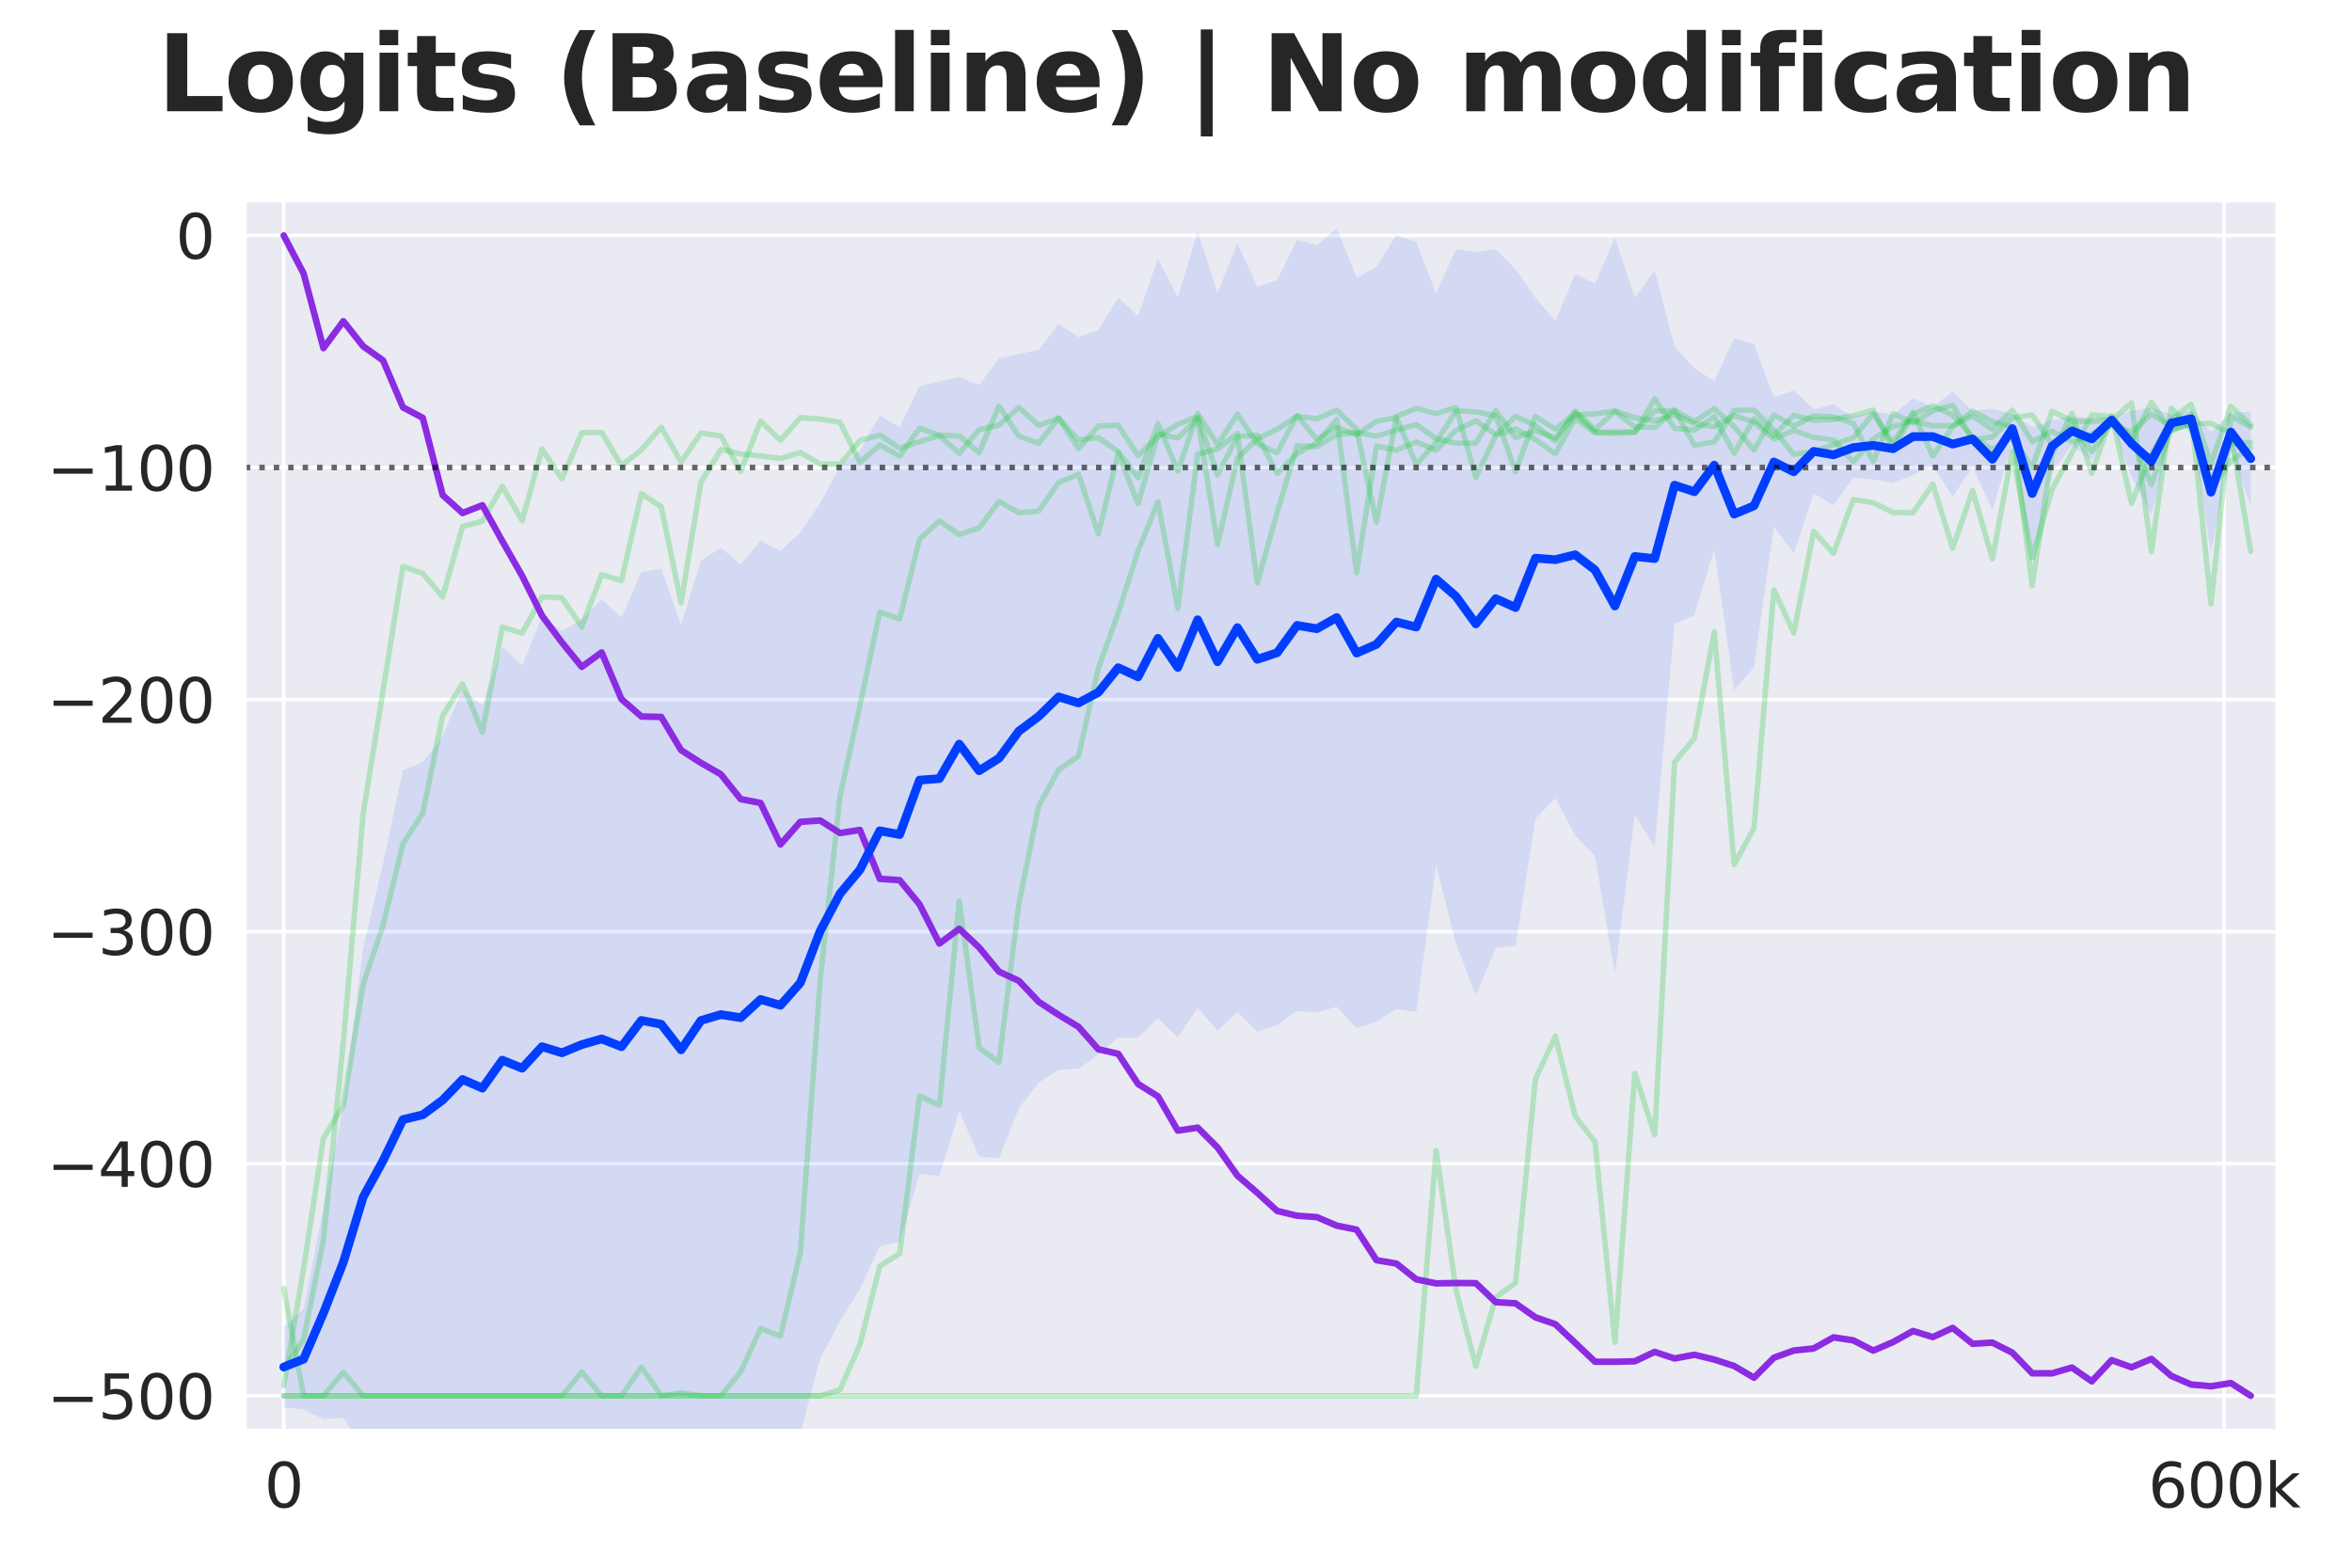 <?xml version="1.0" encoding="utf-8" standalone="no"?>
<!DOCTYPE svg PUBLIC "-//W3C//DTD SVG 1.1//EN"
  "http://www.w3.org/Graphics/SVG/1.1/DTD/svg11.dtd">
<svg xmlns:xlink="http://www.w3.org/1999/xlink" width="540pt" height="360pt" viewBox="0 0 540 360" xmlns="http://www.w3.org/2000/svg" version="1.1">
 <defs>
  <style type="text/css">*{stroke-linejoin: round; stroke-linecap: butt}</style>
 </defs>
 <g id="figure_1">
  <g id="patch_1">
   <path d="M 0 360 
L 540 360 
L 540 0 
L 0 0 
z
" style="fill: #ffffff"/>
  </g>
  <g id="axes_1">
   <g id="patch_2">
    <path d="M 56.23 328.52 
L 522.797 328.52 
L 522.797 46.08 
L 56.23 46.08 
z
" style="fill: #eaeaf2"/>
   </g>
   <g id="matplotlib.axis_1">
    <g id="xtick_1">
     <g id="line2d_1">
      <path d="M 65.14 328.52 
L 65.14 46.08 
" clip-path="url(#pa636356f8a)" style="fill: none; stroke: #ffffff; stroke-width: 0.8; stroke-linecap: round"/>
     </g>
     <g id="text_1">
      <!-- 0 -->
      <g style="fill: #262626" transform="translate(60.686 346.158) scale(0.14 -0.14)">
       <defs>
        <path id="DejaVuSans-30" d="M 2034 4250 
Q 1547 4250 1301 3770 
Q 1056 3291 1056 2328 
Q 1056 1369 1301 889 
Q 1547 409 2034 409 
Q 2525 409 2770 889 
Q 3016 1369 3016 2328 
Q 3016 3291 2770 3770 
Q 2525 4250 2034 4250 
z
M 2034 4750 
Q 2819 4750 3233 4129 
Q 3647 3509 3647 2328 
Q 3647 1150 3233 529 
Q 2819 -91 2034 -91 
Q 1250 -91 836 529 
Q 422 1150 422 2328 
Q 422 3509 836 4129 
Q 1250 4750 2034 4750 
z
" transform="scale(0.016)"/>
       </defs>
       <use xlink:href="#DejaVuSans-30"/>
      </g>
     </g>
    </g>
    <g id="xtick_2">
     <g id="line2d_2">
      <path d="M 510.621 328.52 
L 510.621 46.08 
" clip-path="url(#pa636356f8a)" style="fill: none; stroke: #ffffff; stroke-width: 0.8; stroke-linecap: round"/>
     </g>
     <g id="text_2">
      <!-- 600k -->
      <g style="fill: #262626" transform="translate(493.206 346.158) scale(0.14 -0.14)">
       <defs>
        <path id="DejaVuSans-36" d="M 2113 2584 
Q 1688 2584 1439 2293 
Q 1191 2003 1191 1497 
Q 1191 994 1439 701 
Q 1688 409 2113 409 
Q 2538 409 2786 701 
Q 3034 994 3034 1497 
Q 3034 2003 2786 2293 
Q 2538 2584 2113 2584 
z
M 3366 4563 
L 3366 3988 
Q 3128 4100 2886 4159 
Q 2644 4219 2406 4219 
Q 1781 4219 1451 3797 
Q 1122 3375 1075 2522 
Q 1259 2794 1537 2939 
Q 1816 3084 2150 3084 
Q 2853 3084 3261 2657 
Q 3669 2231 3669 1497 
Q 3669 778 3244 343 
Q 2819 -91 2113 -91 
Q 1303 -91 875 529 
Q 447 1150 447 2328 
Q 447 3434 972 4092 
Q 1497 4750 2381 4750 
Q 2619 4750 2861 4703 
Q 3103 4656 3366 4563 
z
" transform="scale(0.016)"/>
        <path id="DejaVuSans-6b" d="M 581 4863 
L 1159 4863 
L 1159 1991 
L 2875 3500 
L 3609 3500 
L 1753 1863 
L 3688 0 
L 2938 0 
L 1159 1709 
L 1159 0 
L 581 0 
L 581 4863 
z
" transform="scale(0.016)"/>
       </defs>
       <use xlink:href="#DejaVuSans-36"/>
       <use xlink:href="#DejaVuSans-30" transform="translate(63.623 0)"/>
       <use xlink:href="#DejaVuSans-30" transform="translate(127.246 0)"/>
       <use xlink:href="#DejaVuSans-6b" transform="translate(190.869 0)"/>
      </g>
     </g>
    </g>
   </g>
   <g id="matplotlib.axis_2">
    <g id="ytick_1">
     <g id="line2d_3">
      <path d="M 56.23 320.526 
L 522.797 320.526 
" clip-path="url(#pa636356f8a)" style="fill: none; stroke: #ffffff; stroke-width: 0.8; stroke-linecap: round"/>
     </g>
     <g id="text_3">
      <!-- −500 -->
      <g style="fill: #262626" transform="translate(10.776 325.845) scale(0.14 -0.14)">
       <defs>
        <path id="DejaVuSans-2212" d="M 678 2272 
L 4684 2272 
L 4684 1741 
L 678 1741 
L 678 2272 
z
" transform="scale(0.016)"/>
        <path id="DejaVuSans-35" d="M 691 4666 
L 3169 4666 
L 3169 4134 
L 1269 4134 
L 1269 2991 
Q 1406 3038 1543 3061 
Q 1681 3084 1819 3084 
Q 2600 3084 3056 2656 
Q 3513 2228 3513 1497 
Q 3513 744 3044 326 
Q 2575 -91 1722 -91 
Q 1428 -91 1123 -41 
Q 819 9 494 109 
L 494 744 
Q 775 591 1075 516 
Q 1375 441 1709 441 
Q 2250 441 2565 725 
Q 2881 1009 2881 1497 
Q 2881 1984 2565 2268 
Q 2250 2553 1709 2553 
Q 1456 2553 1204 2497 
Q 953 2441 691 2322 
L 691 4666 
z
" transform="scale(0.016)"/>
       </defs>
       <use xlink:href="#DejaVuSans-2212"/>
       <use xlink:href="#DejaVuSans-35" transform="translate(83.789 0)"/>
       <use xlink:href="#DejaVuSans-30" transform="translate(147.412 0)"/>
       <use xlink:href="#DejaVuSans-30" transform="translate(211.035 0)"/>
      </g>
     </g>
    </g>
    <g id="ytick_2">
     <g id="line2d_4">
      <path d="M 56.23 267.236 
L 522.797 267.236 
" clip-path="url(#pa636356f8a)" style="fill: none; stroke: #ffffff; stroke-width: 0.8; stroke-linecap: round"/>
     </g>
     <g id="text_4">
      <!-- −400 -->
      <g style="fill: #262626" transform="translate(10.776 272.555) scale(0.14 -0.14)">
       <defs>
        <path id="DejaVuSans-34" d="M 2419 4116 
L 825 1625 
L 2419 1625 
L 2419 4116 
z
M 2253 4666 
L 3047 4666 
L 3047 1625 
L 3713 1625 
L 3713 1100 
L 3047 1100 
L 3047 0 
L 2419 0 
L 2419 1100 
L 313 1100 
L 313 1709 
L 2253 4666 
z
" transform="scale(0.016)"/>
       </defs>
       <use xlink:href="#DejaVuSans-2212"/>
       <use xlink:href="#DejaVuSans-34" transform="translate(83.789 0)"/>
       <use xlink:href="#DejaVuSans-30" transform="translate(147.412 0)"/>
       <use xlink:href="#DejaVuSans-30" transform="translate(211.035 0)"/>
      </g>
     </g>
    </g>
    <g id="ytick_3">
     <g id="line2d_5">
      <path d="M 56.23 213.945 
L 522.797 213.945 
" clip-path="url(#pa636356f8a)" style="fill: none; stroke: #ffffff; stroke-width: 0.8; stroke-linecap: round"/>
     </g>
     <g id="text_5">
      <!-- −300 -->
      <g style="fill: #262626" transform="translate(10.776 219.264) scale(0.14 -0.14)">
       <defs>
        <path id="DejaVuSans-33" d="M 2597 2516 
Q 3050 2419 3304 2112 
Q 3559 1806 3559 1356 
Q 3559 666 3084 287 
Q 2609 -91 1734 -91 
Q 1441 -91 1130 -33 
Q 819 25 488 141 
L 488 750 
Q 750 597 1062 519 
Q 1375 441 1716 441 
Q 2309 441 2620 675 
Q 2931 909 2931 1356 
Q 2931 1769 2642 2001 
Q 2353 2234 1838 2234 
L 1294 2234 
L 1294 2753 
L 1863 2753 
Q 2328 2753 2575 2939 
Q 2822 3125 2822 3475 
Q 2822 3834 2567 4026 
Q 2313 4219 1838 4219 
Q 1578 4219 1281 4162 
Q 984 4106 628 3988 
L 628 4550 
Q 988 4650 1302 4700 
Q 1616 4750 1894 4750 
Q 2613 4750 3031 4423 
Q 3450 4097 3450 3541 
Q 3450 3153 3228 2886 
Q 3006 2619 2597 2516 
z
" transform="scale(0.016)"/>
       </defs>
       <use xlink:href="#DejaVuSans-2212"/>
       <use xlink:href="#DejaVuSans-33" transform="translate(83.789 0)"/>
       <use xlink:href="#DejaVuSans-30" transform="translate(147.412 0)"/>
       <use xlink:href="#DejaVuSans-30" transform="translate(211.035 0)"/>
      </g>
     </g>
    </g>
    <g id="ytick_4">
     <g id="line2d_6">
      <path d="M 56.23 160.655 
L 522.797 160.655 
" clip-path="url(#pa636356f8a)" style="fill: none; stroke: #ffffff; stroke-width: 0.8; stroke-linecap: round"/>
     </g>
     <g id="text_6">
      <!-- −200 -->
      <g style="fill: #262626" transform="translate(10.776 165.974) scale(0.14 -0.14)">
       <defs>
        <path id="DejaVuSans-32" d="M 1228 531 
L 3431 531 
L 3431 0 
L 469 0 
L 469 531 
Q 828 903 1448 1529 
Q 2069 2156 2228 2338 
Q 2531 2678 2651 2914 
Q 2772 3150 2772 3378 
Q 2772 3750 2511 3984 
Q 2250 4219 1831 4219 
Q 1534 4219 1204 4116 
Q 875 4013 500 3803 
L 500 4441 
Q 881 4594 1212 4672 
Q 1544 4750 1819 4750 
Q 2544 4750 2975 4387 
Q 3406 4025 3406 3419 
Q 3406 3131 3298 2873 
Q 3191 2616 2906 2266 
Q 2828 2175 2409 1742 
Q 1991 1309 1228 531 
z
" transform="scale(0.016)"/>
       </defs>
       <use xlink:href="#DejaVuSans-2212"/>
       <use xlink:href="#DejaVuSans-32" transform="translate(83.789 0)"/>
       <use xlink:href="#DejaVuSans-30" transform="translate(147.412 0)"/>
       <use xlink:href="#DejaVuSans-30" transform="translate(211.035 0)"/>
      </g>
     </g>
    </g>
    <g id="ytick_5">
     <g id="line2d_7">
      <path d="M 56.23 107.364 
L 522.797 107.364 
" clip-path="url(#pa636356f8a)" style="fill: none; stroke: #ffffff; stroke-width: 0.8; stroke-linecap: round"/>
     </g>
     <g id="text_7">
      <!-- −100 -->
      <g style="fill: #262626" transform="translate(10.776 112.683) scale(0.14 -0.14)">
       <defs>
        <path id="DejaVuSans-31" d="M 794 531 
L 1825 531 
L 1825 4091 
L 703 3866 
L 703 4441 
L 1819 4666 
L 2450 4666 
L 2450 531 
L 3481 531 
L 3481 0 
L 794 0 
L 794 531 
z
" transform="scale(0.016)"/>
       </defs>
       <use xlink:href="#DejaVuSans-2212"/>
       <use xlink:href="#DejaVuSans-31" transform="translate(83.789 0)"/>
       <use xlink:href="#DejaVuSans-30" transform="translate(147.412 0)"/>
       <use xlink:href="#DejaVuSans-30" transform="translate(211.035 0)"/>
      </g>
     </g>
    </g>
    <g id="ytick_6">
     <g id="line2d_8">
      <path d="M 56.23 54.074 
L 522.797 54.074 
" clip-path="url(#pa636356f8a)" style="fill: none; stroke: #ffffff; stroke-width: 0.8; stroke-linecap: round"/>
     </g>
     <g id="text_8">
      <!-- 0 -->
      <g style="fill: #262626" transform="translate(40.322 59.392) scale(0.14 -0.14)">
       <use xlink:href="#DejaVuSans-30"/>
      </g>
     </g>
    </g>
   </g>
   <g id="FillBetweenPolyCollection_1">
    <path d="M 65.14 304.631 
L 65.14 323.206 
L 69.701 323.629 
L 74.263 325.936 
L 78.825 325.57 
L 83.387 332.147 
L 87.948 334.822 
L 92.51 337.355 
L 97.072 336.923 
L 101.633 336.238 
L 106.195 337.58 
L 110.757 337.749 
L 115.319 338.399 
L 119.88 337.793 
L 124.442 339.131 
L 129.004 338.614 
L 133.565 337.464 
L 138.127 339.476 
L 142.689 338.898 
L 147.251 337.284 
L 151.812 339.861 
L 156.374 338.646 
L 160.936 339.956 
L 165.498 340.206 
L 170.059 337.81 
L 174.621 334.855 
L 179.183 335.207 
L 183.744 329.158 
L 188.306 312.012 
L 192.868 303.401 
L 197.43 296.016 
L 201.991 286.132 
L 206.553 285.182 
L 211.115 269.568 
L 215.677 270.056 
L 220.238 255.106 
L 224.8 265.565 
L 229.362 265.962 
L 233.923 254.491 
L 238.485 248.62 
L 243.047 245.654 
L 247.609 245.425 
L 252.17 242.185 
L 256.732 238.307 
L 261.294 238.301 
L 265.856 233.787 
L 270.417 238.231 
L 274.979 231.489 
L 279.541 236.639 
L 284.102 232.382 
L 288.664 236.93 
L 293.226 235.439 
L 297.788 232.141 
L 302.349 232.478 
L 306.911 231.185 
L 311.473 236.161 
L 316.034 234.615 
L 320.596 231.728 
L 325.158 232.36 
L 329.72 198.638 
L 334.281 216.633 
L 338.843 228.658 
L 343.405 217.741 
L 347.967 217.144 
L 352.528 187.971 
L 357.09 183.286 
L 361.652 191.852 
L 366.213 196.585 
L 370.775 223.747 
L 375.337 187.166 
L 379.899 194.458 
L 384.46 143.265 
L 389.022 141.281 
L 393.584 126.112 
L 398.146 158.453 
L 402.707 153.249 
L 407.269 120.901 
L 411.831 127.064 
L 416.392 113.292 
L 420.954 116.041 
L 425.516 109.741 
L 430.078 110.107 
L 434.639 110.888 
L 439.201 109.056 
L 443.763 107.035 
L 448.324 114.065 
L 452.886 107.243 
L 457.448 117.104 
L 462.01 101.747 
L 466.571 128.636 
L 471.133 108.424 
L 475.695 102.264 
L 480.257 105.683 
L 484.818 97.292 
L 489.38 109.383 
L 493.942 118.304 
L 498.503 99.088 
L 503.065 98.211 
L 507.627 126.862 
L 512.189 103.677 
L 516.75 116.153 
L 516.75 94.498 
L 516.75 94.498 
L 512.189 94.745 
L 507.627 99.191 
L 503.065 94.136 
L 498.503 95.204 
L 493.942 93.6 
L 489.38 94.314 
L 484.818 95.64 
L 480.257 95.909 
L 475.695 95.624 
L 471.133 96.498 
L 466.571 98.029 
L 462.01 95.102 
L 457.448 93.841 
L 452.886 94.349 
L 448.324 89.898 
L 443.763 93.465 
L 439.201 91.471 
L 434.639 95.208 
L 430.078 94.442 
L 425.516 95.821 
L 420.954 92.852 
L 416.392 94.002 
L 411.831 89.609 
L 407.269 91.269 
L 402.707 79.039 
L 398.146 77.671 
L 393.584 87.524 
L 389.022 84.558 
L 384.46 79.563 
L 379.899 62.076 
L 375.337 68.41 
L 370.775 54.584 
L 366.213 65.199 
L 361.652 62.924 
L 357.09 73.755 
L 352.528 68.378 
L 347.967 61.879 
L 343.405 57.205 
L 338.843 57.879 
L 334.281 57.248 
L 329.72 67.329 
L 325.158 55.616 
L 320.596 53.957 
L 316.034 61.302 
L 311.473 63.779 
L 306.911 52.422 
L 302.349 56.271 
L 297.788 55.089 
L 293.226 64.341 
L 288.664 65.888 
L 284.102 55.86 
L 279.541 67.271 
L 274.979 53.156 
L 270.417 68.317 
L 265.856 59.385 
L 261.294 72.564 
L 256.732 68.347 
L 252.17 75.794 
L 247.609 77.43 
L 243.047 74.403 
L 238.485 80.363 
L 233.923 81.314 
L 229.362 82.259 
L 224.8 88.411 
L 220.238 86.641 
L 215.677 87.544 
L 211.115 88.725 
L 206.553 98.105 
L 201.991 95.422 
L 197.43 103.444 
L 192.868 107.01 
L 188.306 115.585 
L 183.744 122.261 
L 179.183 126.496 
L 174.621 124.157 
L 170.059 129.596 
L 165.498 125.761 
L 160.936 128.729 
L 156.374 143.521 
L 151.812 130.556 
L 147.251 131.374 
L 142.689 141.83 
L 138.127 137.655 
L 133.565 142.305 
L 129.004 144.912 
L 124.442 141.57 
L 119.88 152.82 
L 115.319 148.511 
L 110.757 162.004 
L 106.195 158.202 
L 101.633 168.977 
L 97.072 175.06 
L 92.51 176.84 
L 87.948 198.237 
L 83.387 217.592 
L 78.825 254.145 
L 74.263 277.12 
L 69.701 300.584 
L 65.14 304.631 
z
" clip-path="url(#pa636356f8a)" style="fill: #023eff; fill-opacity: 0.1"/>
   </g>
   <g id="line2d_9">
    <path d="M 65.14 320.526 
L 69.701 320.526 
L 74.263 320.526 
L 78.825 320.526 
L 83.387 320.526 
L 87.948 320.526 
L 92.51 320.526 
L 97.072 320.526 
L 101.633 320.526 
L 106.195 320.526 
L 110.757 320.526 
L 115.319 320.526 
L 119.88 320.526 
L 124.442 320.526 
L 129.004 320.526 
L 133.565 320.526 
L 138.127 320.526 
L 142.689 320.526 
L 147.251 320.526 
L 151.812 320.526 
L 156.374 320.526 
L 160.936 320.526 
L 165.498 320.526 
L 170.059 320.526 
L 174.621 320.526 
L 179.183 320.526 
L 183.744 320.526 
L 188.306 320.526 
L 192.868 319.128 
L 197.43 308.736 
L 201.991 290.75 
L 206.553 287.886 
L 211.115 251.648 
L 215.677 253.847 
L 220.238 206.884 
L 224.8 240.591 
L 229.362 243.988 
L 233.923 207.484 
L 238.485 185.102 
L 243.047 176.775 
L 247.609 173.644 
L 252.17 153.46 
L 256.732 140.737 
L 261.294 126.549 
L 265.856 115.225 
L 270.417 139.672 
L 274.979 104.3 
L 279.541 103.101 
L 284.102 99.504 
L 288.664 133.876 
L 293.226 117.689 
L 297.788 102.368 
L 302.349 102.568 
L 306.911 99.837 
L 311.473 99.304 
L 316.034 100.17 
L 320.596 98.771 
L 325.158 97.505 
L 329.72 100.769 
L 334.281 101.769 
L 338.843 101.769 
L 343.405 94.241 
L 347.967 100.503 
L 352.528 98.904 
L 357.09 100.57 
L 361.652 95.307 
L 366.213 95.041 
L 370.775 94.375 
L 375.337 95.907 
L 379.899 96.639 
L 384.46 95.241 
L 389.022 97.306 
L 393.584 97.972 
L 398.146 95.44 
L 402.707 96.906 
L 407.269 100.836 
L 411.831 98.838 
L 416.392 100.436 
L 420.954 101.036 
L 425.516 106.032 
L 430.078 100.769 
L 434.639 97.972 
L 439.201 96.639 
L 443.763 97.772 
L 448.324 97.772 
L 452.886 95.574 
L 457.448 98.571 
L 462.01 94.175 
L 466.571 101.436 
L 471.133 99.037 
L 475.695 101.436 
L 480.257 99.57 
L 484.818 97.639 
L 489.38 99.237 
L 493.942 95.107 
L 498.503 97.972 
L 503.065 95.041 
L 507.627 138.672 
L 512.189 95.507 
L 516.75 98.105 
" clip-path="url(#pa636356f8a)" style="fill: none; stroke: #1ac938; stroke-opacity: 0.27; stroke-width: 1.25; stroke-linecap: round"/>
   </g>
   <g id="line2d_10">
    <path d="M 65.14 318.195 
L 69.701 291.35 
L 74.263 261.374 
L 78.825 253.847 
L 83.387 226.002 
L 87.948 212.48 
L 92.51 193.828 
L 97.072 186.7 
L 101.633 164.385 
L 106.195 156.991 
L 110.757 168.115 
L 115.319 144.001 
L 119.88 145.4 
L 124.442 137.074 
L 129.004 137.273 
L 133.565 143.935 
L 138.127 131.944 
L 142.689 133.343 
L 147.251 113.359 
L 151.812 116.357 
L 156.374 138.406 
L 160.936 110.695 
L 165.498 103.234 
L 170.059 104.233 
L 174.621 104.7 
L 179.183 105.299 
L 183.744 103.9 
L 188.306 106.565 
L 192.868 106.631 
L 197.43 101.169 
L 201.991 99.903 
L 206.553 102.901 
L 211.115 101.436 
L 215.677 100.037 
L 220.238 104.1 
L 224.8 98.638 
L 229.362 97.639 
L 233.923 93.575 
L 238.485 97.705 
L 243.047 95.973 
L 247.609 103.034 
L 252.17 97.838 
L 256.732 97.639 
L 261.294 104.633 
L 265.856 100.237 
L 270.417 97.439 
L 274.979 95.64 
L 279.541 109.029 
L 284.102 100.237 
L 288.664 99.97 
L 293.226 108.696 
L 297.788 104.167 
L 302.349 101.702 
L 306.911 96.306 
L 311.473 131.545 
L 316.034 102.435 
L 320.596 103.367 
L 325.158 101.502 
L 329.72 103.367 
L 334.281 98.838 
L 338.843 96.639 
L 343.405 99.77 
L 347.967 95.64 
L 352.528 97.705 
L 357.09 101.302 
L 361.652 94.375 
L 366.213 98.638 
L 370.775 94.441 
L 375.337 98.038 
L 379.899 98.172 
L 384.46 94.108 
L 389.022 102.235 
L 393.584 101.502 
L 398.146 94.241 
L 402.707 94.175 
L 407.269 98.771 
L 411.831 104.3 
L 416.392 103.767 
L 420.954 102.102 
L 425.516 100.503 
L 430.078 95.041 
L 434.639 101.635 
L 439.201 94.708 
L 443.763 104.766 
L 448.324 97.905 
L 452.886 94.441 
L 457.448 96.839 
L 462.01 97.972 
L 466.571 134.476 
L 471.133 104.367 
L 475.695 94.907 
L 480.257 108.696 
L 484.818 95.44 
L 489.38 115.558 
L 493.942 104.3 
L 498.503 96.373 
L 503.065 92.842 
L 507.627 106.498 
L 512.189 93.309 
L 516.75 97.572 
" clip-path="url(#pa636356f8a)" style="fill: none; stroke: #1ac938; stroke-opacity: 0.27; stroke-width: 1.25; stroke-linecap: round"/>
   </g>
   <g id="line2d_11">
    <path d="M 65.14 320.526 
L 69.701 320.526 
L 74.263 320.526 
L 78.825 320.526 
L 83.387 320.526 
L 87.948 320.526 
L 92.51 320.526 
L 97.072 320.526 
L 101.633 320.526 
L 106.195 320.526 
L 110.757 320.526 
L 115.319 320.526 
L 119.88 320.526 
L 124.442 320.526 
L 129.004 320.526 
L 133.565 320.526 
L 138.127 320.526 
L 142.689 320.526 
L 147.251 320.526 
L 151.812 320.526 
L 156.374 320.526 
L 160.936 320.526 
L 165.498 320.526 
L 170.059 320.526 
L 174.621 320.526 
L 179.183 320.526 
L 183.744 320.526 
L 188.306 320.526 
L 192.868 320.526 
L 197.43 320.526 
L 201.991 320.526 
L 206.553 320.526 
L 211.115 320.526 
L 215.677 320.526 
L 220.238 320.526 
L 224.8 320.526 
L 229.362 320.526 
L 233.923 320.526 
L 238.485 320.526 
L 243.047 320.526 
L 247.609 320.526 
L 252.17 320.526 
L 256.732 320.526 
L 261.294 320.526 
L 265.856 320.526 
L 270.417 320.526 
L 274.979 320.526 
L 279.541 320.526 
L 284.102 320.526 
L 288.664 320.526 
L 293.226 320.526 
L 297.788 320.526 
L 302.349 320.526 
L 306.911 320.526 
L 311.473 320.526 
L 316.034 320.526 
L 320.596 320.526 
L 325.158 320.526 
L 329.72 264.172 
L 334.281 296.213 
L 338.843 313.732 
L 343.405 297.945 
L 347.967 294.547 
L 352.528 247.718 
L 357.09 237.993 
L 361.652 256.311 
L 366.213 262.24 
L 370.775 308.27 
L 375.337 246.519 
L 379.899 260.575 
L 384.46 175.043 
L 389.022 169.514 
L 393.584 145.067 
L 398.146 198.558 
L 402.707 190.098 
L 407.269 135.475 
L 411.831 145.334 
L 416.392 122.019 
L 420.954 127.082 
L 425.516 114.692 
L 430.078 115.424 
L 434.639 117.689 
L 439.201 117.756 
L 443.763 111.161 
L 448.324 125.883 
L 452.886 112.627 
L 457.448 128.347 
L 462.01 103.634 
L 466.571 128.147 
L 471.133 112.36 
L 475.695 104.033 
L 480.257 95.241 
L 484.818 95.707 
L 489.38 100.57 
L 493.942 111.294 
L 498.503 98.704 
L 503.065 97.372 
L 507.627 97.239 
L 512.189 99.504 
L 516.75 126.615 
" clip-path="url(#pa636356f8a)" style="fill: none; stroke: #1ac938; stroke-opacity: 0.27; stroke-width: 1.25; stroke-linecap: round"/>
   </g>
   <g id="line2d_12">
    <path d="M 65.14 314.465 
L 69.701 307.603 
L 74.263 284.689 
L 78.825 239.258 
L 83.387 186.767 
L 87.948 158.59 
L 92.51 130.079 
L 97.072 131.678 
L 101.633 137.074 
L 106.195 120.887 
L 110.757 119.688 
L 115.319 111.694 
L 119.88 119.554 
L 124.442 103.101 
L 129.004 109.962 
L 133.565 99.371 
L 138.127 99.304 
L 142.689 106.898 
L 147.251 103.301 
L 151.812 98.105 
L 156.374 106.099 
L 160.936 99.437 
L 165.498 100.103 
L 170.059 108.23 
L 174.621 96.706 
L 179.183 101.103 
L 183.744 95.907 
L 188.306 96.24 
L 192.868 96.972 
L 197.43 106.232 
L 201.991 102.168 
L 206.553 104.766 
L 211.115 98.305 
L 215.677 99.97 
L 220.238 100.103 
L 224.8 103.967 
L 229.362 93.242 
L 233.923 100.17 
L 238.485 101.769 
L 243.047 96.04 
L 247.609 101.036 
L 252.17 100.503 
L 256.732 103.7 
L 261.294 109.762 
L 265.856 97.306 
L 270.417 108.164 
L 274.979 94.974 
L 279.541 102.102 
L 284.102 95.107 
L 288.664 101.902 
L 293.226 103.967 
L 297.788 95.44 
L 302.349 100.903 
L 306.911 98.172 
L 311.473 99.837 
L 316.034 96.706 
L 320.596 95.907 
L 325.158 106.631 
L 329.72 101.635 
L 334.281 94.308 
L 338.843 94.574 
L 343.405 95.44 
L 347.967 108.363 
L 352.528 95.64 
L 357.09 98.571 
L 361.652 94.841 
L 366.213 99.237 
L 370.775 99.171 
L 375.337 99.171 
L 379.899 94.375 
L 384.46 94.308 
L 389.022 96.773 
L 393.584 93.842 
L 398.146 97.972 
L 402.707 103.367 
L 407.269 95.307 
L 411.831 97.838 
L 416.392 95.507 
L 420.954 95.707 
L 425.516 97.239 
L 430.078 105.965 
L 434.639 94.974 
L 439.201 97.106 
L 443.763 94.375 
L 448.324 93.042 
L 452.886 100.969 
L 457.448 100.37 
L 462.01 95.973 
L 466.571 95.241 
L 471.133 102.102 
L 475.695 97.639 
L 480.257 103.7 
L 484.818 97.106 
L 489.38 101.369 
L 493.942 92.376 
L 498.503 98.971 
L 503.065 96.906 
L 507.627 112.36 
L 512.189 105.832 
L 516.75 102.768 
" clip-path="url(#pa636356f8a)" style="fill: none; stroke: #1ac938; stroke-opacity: 0.27; stroke-width: 1.25; stroke-linecap: round"/>
   </g>
   <g id="line2d_13">
    <path d="M 65.14 295.88 
L 69.701 320.526 
L 74.263 320.526 
L 78.825 315.131 
L 83.387 320.526 
L 87.948 320.526 
L 92.51 320.526 
L 97.072 320.526 
L 101.633 320.526 
L 106.195 320.526 
L 110.757 320.526 
L 115.319 320.526 
L 119.88 320.526 
L 124.442 320.526 
L 129.004 320.526 
L 133.565 315.064 
L 138.127 320.526 
L 142.689 320.526 
L 147.251 313.932 
L 151.812 320.526 
L 156.374 319.86 
L 160.936 320.526 
L 165.498 320.526 
L 170.059 314.998 
L 174.621 305.072 
L 179.183 306.804 
L 183.744 287.686 
L 188.306 225.136 
L 192.868 182.77 
L 197.43 161.987 
L 201.991 140.538 
L 206.553 142.136 
L 211.115 123.818 
L 215.677 119.621 
L 220.238 122.752 
L 224.8 121.22 
L 229.362 115.158 
L 233.923 117.756 
L 238.485 117.356 
L 243.047 110.828 
L 247.609 108.896 
L 252.17 122.619 
L 256.732 104.033 
L 261.294 115.691 
L 265.856 99.637 
L 270.417 100.57 
L 274.979 96.173 
L 279.541 125.017 
L 284.102 105.233 
L 288.664 100.769 
L 293.226 98.571 
L 297.788 95.574 
L 302.349 96.173 
L 306.911 94.175 
L 311.473 98.638 
L 316.034 119.954 
L 320.596 95.64 
L 325.158 93.775 
L 329.72 94.974 
L 334.281 93.575 
L 338.843 109.629 
L 343.405 99.97 
L 347.967 98.505 
L 352.528 100.903 
L 357.09 104.167 
L 361.652 96.107 
L 366.213 99.304 
L 370.775 99.57 
L 375.337 99.304 
L 379.899 91.577 
L 384.46 98.371 
L 389.022 98.771 
L 393.584 95.707 
L 398.146 104.1 
L 402.707 96.173 
L 407.269 100.037 
L 411.831 95.374 
L 416.392 96.506 
L 420.954 96.306 
L 425.516 95.44 
L 430.078 94.175 
L 434.639 102.968 
L 439.201 95.107 
L 443.763 93.176 
L 448.324 95.307 
L 452.886 100.37 
L 457.448 103.234 
L 462.01 100.37 
L 466.571 107.364 
L 471.133 94.441 
L 475.695 96.706 
L 480.257 96.773 
L 484.818 96.44 
L 489.38 92.509 
L 493.942 126.682 
L 498.503 93.708 
L 503.065 98.704 
L 507.627 110.362 
L 512.189 101.902 
L 516.75 101.569 
" clip-path="url(#pa636356f8a)" style="fill: none; stroke: #1ac938; stroke-opacity: 0.27; stroke-width: 1.25; stroke-linecap: round"/>
   </g>
   <g id="line2d_14">
    <path d="M 65.14 54.074 
L 69.701 62.804 
L 74.263 79.946 
L 78.825 73.764 
L 83.387 79.517 
L 87.948 82.767 
L 92.51 93.533 
L 97.072 95.961 
L 101.633 113.696 
L 106.195 117.809 
L 110.757 116.022 
L 115.319 124.252 
L 119.88 132.251 
L 124.442 141.38 
L 129.004 147.517 
L 133.565 153.128 
L 138.127 149.819 
L 142.689 160.555 
L 147.251 164.531 
L 151.812 164.638 
L 156.374 172.266 
L 160.936 175.19 
L 165.498 177.812 
L 170.059 183.509 
L 174.621 184.399 
L 179.183 193.914 
L 183.744 188.733 
L 188.306 188.406 
L 192.868 191.307 
L 197.43 190.584 
L 201.991 201.817 
L 206.553 202.124 
L 211.115 207.661 
L 215.677 216.666 
L 220.238 213.285 
L 224.8 217.579 
L 229.362 223.131 
L 233.923 225.241 
L 238.485 230.066 
L 243.047 233.05 
L 247.609 235.791 
L 252.17 240.955 
L 256.732 241.996 
L 261.294 248.923 
L 265.856 251.763 
L 270.417 259.644 
L 274.979 258.95 
L 279.541 263.507 
L 284.102 269.978 
L 288.664 273.906 
L 293.226 278.077 
L 297.788 279.18 
L 302.349 279.494 
L 306.911 281.457 
L 311.473 282.372 
L 316.034 289.389 
L 320.596 290.159 
L 325.158 293.779 
L 329.72 294.711 
L 334.281 294.629 
L 338.843 294.665 
L 343.405 299.019 
L 347.967 299.298 
L 352.528 302.512 
L 357.09 304.079 
L 361.652 308.375 
L 366.213 312.707 
L 370.775 312.717 
L 375.337 312.604 
L 379.899 310.447 
L 384.46 311.954 
L 389.022 311.104 
L 393.584 312.202 
L 398.146 313.685 
L 402.707 316.372 
L 407.269 311.789 
L 411.831 310.133 
L 416.392 309.657 
L 420.954 307.109 
L 425.516 307.802 
L 430.078 310.152 
L 434.639 308.178 
L 439.201 305.645 
L 443.763 307.04 
L 448.324 304.936 
L 452.886 308.585 
L 457.448 308.31 
L 462.01 310.618 
L 466.571 315.357 
L 471.133 315.37 
L 475.695 314.035 
L 480.257 317.214 
L 484.818 312.341 
L 489.38 313.976 
L 493.942 312.054 
L 498.503 315.962 
L 503.065 317.933 
L 507.627 318.334 
L 512.189 317.598 
L 516.75 320.526 
" clip-path="url(#pa636356f8a)" style="fill: none; stroke: #8b2be2; stroke-width: 1.5; stroke-linecap: round"/>
   </g>
   <g id="line2d_15">
    <path d="M 65.14 313.918 
L 69.701 312.107 
L 74.263 301.528 
L 78.825 289.858 
L 83.387 274.87 
L 87.948 266.53 
L 92.51 257.097 
L 97.072 255.992 
L 101.633 252.608 
L 106.195 247.891 
L 110.757 249.876 
L 115.319 243.455 
L 119.88 245.307 
L 124.442 240.351 
L 129.004 241.763 
L 133.565 239.884 
L 138.127 238.566 
L 142.689 240.364 
L 147.251 234.329 
L 151.812 235.208 
L 156.374 241.084 
L 160.936 234.342 
L 165.498 232.983 
L 170.059 233.703 
L 174.621 229.506 
L 179.183 230.852 
L 183.744 225.709 
L 188.306 213.799 
L 192.868 205.206 
L 197.43 199.73 
L 201.991 190.777 
L 206.553 191.643 
L 211.115 179.147 
L 215.677 178.8 
L 220.238 170.873 
L 224.8 176.988 
L 229.362 174.111 
L 233.923 167.902 
L 238.485 164.492 
L 243.047 160.029 
L 247.609 161.427 
L 252.17 158.989 
L 256.732 153.327 
L 261.294 155.432 
L 265.856 146.586 
L 270.417 153.274 
L 274.979 142.323 
L 279.541 151.955 
L 284.102 144.121 
L 288.664 151.409 
L 293.226 149.89 
L 297.788 143.615 
L 302.349 144.374 
L 306.911 141.803 
L 311.473 149.97 
L 316.034 147.958 
L 320.596 142.842 
L 325.158 143.988 
L 329.72 132.984 
L 334.281 136.94 
L 338.843 143.269 
L 343.405 137.473 
L 347.967 139.512 
L 352.528 128.174 
L 357.09 128.521 
L 361.652 127.388 
L 366.213 130.892 
L 370.775 139.165 
L 375.337 127.788 
L 379.899 128.267 
L 384.46 111.414 
L 389.022 112.92 
L 393.584 106.818 
L 398.146 118.062 
L 402.707 116.144 
L 407.269 106.085 
L 411.831 108.337 
L 416.392 103.647 
L 420.954 104.446 
L 425.516 102.781 
L 430.078 102.275 
L 434.639 103.048 
L 439.201 100.263 
L 443.763 100.25 
L 448.324 101.982 
L 452.886 100.796 
L 457.448 105.472 
L 462.01 98.425 
L 466.571 113.333 
L 471.133 102.461 
L 475.695 98.944 
L 480.257 100.796 
L 484.818 96.466 
L 489.38 101.849 
L 493.942 105.952 
L 498.503 97.146 
L 503.065 96.173 
L 507.627 113.026 
L 512.189 99.211 
L 516.75 105.326 
" clip-path="url(#pa636356f8a)" style="fill: none; stroke: #023eff; stroke-width: 2; stroke-linecap: round"/>
   </g>
   <g id="line2d_16">
    <path d="M 56.23 107.364 
L 522.797 107.364 
" clip-path="url(#pa636356f8a)" style="fill: none; stroke-dasharray: 1.25,2.062; stroke-dashoffset: 0; stroke: #000000; stroke-opacity: 0.6; stroke-width: 1.25"/>
   </g>
   <g id="patch_3">
    <path d="M 56.23 328.52 
L 56.23 46.08 
" style="fill: none; stroke: #ffffff; stroke-width: 0.8; stroke-linejoin: miter; stroke-linecap: square"/>
   </g>
   <g id="patch_4">
    <path d="M 522.797 328.52 
L 522.797 46.08 
" style="fill: none; stroke: #ffffff; stroke-width: 0.8; stroke-linejoin: miter; stroke-linecap: square"/>
   </g>
   <g id="patch_5">
    <path d="M 56.23 328.52 
L 522.797 328.52 
" style="fill: none; stroke: #ffffff; stroke-width: 0.8; stroke-linejoin: miter; stroke-linecap: square"/>
   </g>
   <g id="patch_6">
    <path d="M 56.23 46.08 
L 522.797 46.08 
" style="fill: none; stroke: #ffffff; stroke-width: 0.8; stroke-linejoin: miter; stroke-linecap: square"/>
   </g>
  </g>
  <g id="text_9">
   <!-- Logits (Baseline) | No modification -->
   <g style="fill: #262626" transform="translate(36.111 25.541) scale(0.24 -0.24)">
    <defs>
     <path id="DejaVuSans-Bold-4c" d="M 588 4666 
L 1791 4666 
L 1791 909 
L 3903 909 
L 3903 0 
L 588 0 
L 588 4666 
z
" transform="scale(0.016)"/>
     <path id="DejaVuSans-Bold-6f" d="M 2203 2784 
Q 1831 2784 1636 2517 
Q 1441 2250 1441 1747 
Q 1441 1244 1636 976 
Q 1831 709 2203 709 
Q 2569 709 2762 976 
Q 2956 1244 2956 1747 
Q 2956 2250 2762 2517 
Q 2569 2784 2203 2784 
z
M 2203 3584 
Q 3106 3584 3614 3096 
Q 4122 2609 4122 1747 
Q 4122 884 3614 396 
Q 3106 -91 2203 -91 
Q 1297 -91 786 396 
Q 275 884 275 1747 
Q 275 2609 786 3096 
Q 1297 3584 2203 3584 
z
" transform="scale(0.016)"/>
     <path id="DejaVuSans-Bold-67" d="M 2919 594 
Q 2688 288 2409 144 
Q 2131 0 1766 0 
Q 1125 0 706 504 
Q 288 1009 288 1791 
Q 288 2575 706 3076 
Q 1125 3578 1766 3578 
Q 2131 3578 2409 3434 
Q 2688 3291 2919 2981 
L 2919 3500 
L 4044 3500 
L 4044 353 
Q 4044 -491 3511 -936 
Q 2978 -1381 1966 -1381 
Q 1638 -1381 1331 -1331 
Q 1025 -1281 716 -1178 
L 716 -306 
Q 1009 -475 1290 -558 
Q 1572 -641 1856 -641 
Q 2406 -641 2662 -400 
Q 2919 -159 2919 353 
L 2919 594 
z
M 2181 2772 
Q 1834 2772 1640 2515 
Q 1447 2259 1447 1791 
Q 1447 1309 1634 1061 
Q 1822 813 2181 813 
Q 2531 813 2725 1069 
Q 2919 1325 2919 1791 
Q 2919 2259 2725 2515 
Q 2531 2772 2181 2772 
z
" transform="scale(0.016)"/>
     <path id="DejaVuSans-Bold-69" d="M 538 3500 
L 1656 3500 
L 1656 0 
L 538 0 
L 538 3500 
z
M 538 4863 
L 1656 4863 
L 1656 3950 
L 538 3950 
L 538 4863 
z
" transform="scale(0.016)"/>
     <path id="DejaVuSans-Bold-74" d="M 1759 4494 
L 1759 3500 
L 2913 3500 
L 2913 2700 
L 1759 2700 
L 1759 1216 
Q 1759 972 1856 886 
Q 1953 800 2241 800 
L 2816 800 
L 2816 0 
L 1856 0 
Q 1194 0 917 276 
Q 641 553 641 1216 
L 641 2700 
L 84 2700 
L 84 3500 
L 641 3500 
L 641 4494 
L 1759 4494 
z
" transform="scale(0.016)"/>
     <path id="DejaVuSans-Bold-73" d="M 3272 3391 
L 3272 2541 
Q 2913 2691 2578 2766 
Q 2244 2841 1947 2841 
Q 1628 2841 1473 2761 
Q 1319 2681 1319 2516 
Q 1319 2381 1436 2309 
Q 1553 2238 1856 2203 
L 2053 2175 
Q 2913 2066 3209 1816 
Q 3506 1566 3506 1031 
Q 3506 472 3093 190 
Q 2681 -91 1863 -91 
Q 1516 -91 1145 -36 
Q 775 19 384 128 
L 384 978 
Q 719 816 1070 734 
Q 1422 653 1784 653 
Q 2113 653 2278 743 
Q 2444 834 2444 1013 
Q 2444 1163 2330 1236 
Q 2216 1309 1875 1350 
L 1678 1375 
Q 931 1469 631 1722 
Q 331 1975 331 2491 
Q 331 3047 712 3315 
Q 1094 3584 1881 3584 
Q 2191 3584 2531 3537 
Q 2872 3491 3272 3391 
z
" transform="scale(0.016)"/>
     <path id="DejaVuSans-Bold-20" transform="scale(0.016)"/>
     <path id="DejaVuSans-Bold-28" d="M 2413 -844 
L 1484 -844 
Q 1006 -72 778 623 
Q 550 1319 550 2003 
Q 550 2688 779 3389 
Q 1009 4091 1484 4856 
L 2413 4856 
Q 2013 4116 1813 3408 
Q 1613 2700 1613 2009 
Q 1613 1319 1811 609 
Q 2009 -100 2413 -844 
z
" transform="scale(0.016)"/>
     <path id="DejaVuSans-Bold-42" d="M 2456 2859 
Q 2741 2859 2887 2984 
Q 3034 3109 3034 3353 
Q 3034 3594 2887 3720 
Q 2741 3847 2456 3847 
L 1791 3847 
L 1791 2859 
L 2456 2859 
z
M 2497 819 
Q 2859 819 3042 972 
Q 3225 1125 3225 1434 
Q 3225 1738 3044 1889 
Q 2863 2041 2497 2041 
L 1791 2041 
L 1791 819 
L 2497 819 
z
M 3616 2497 
Q 4003 2384 4215 2081 
Q 4428 1778 4428 1338 
Q 4428 663 3972 331 
Q 3516 0 2584 0 
L 588 0 
L 588 4666 
L 2394 4666 
Q 3366 4666 3802 4372 
Q 4238 4078 4238 3431 
Q 4238 3091 4078 2852 
Q 3919 2613 3616 2497 
z
" transform="scale(0.016)"/>
     <path id="DejaVuSans-Bold-61" d="M 2106 1575 
Q 1756 1575 1579 1456 
Q 1403 1338 1403 1106 
Q 1403 894 1545 773 
Q 1688 653 1941 653 
Q 2256 653 2472 879 
Q 2688 1106 2688 1447 
L 2688 1575 
L 2106 1575 
z
M 3816 1997 
L 3816 0 
L 2688 0 
L 2688 519 
Q 2463 200 2181 54 
Q 1900 -91 1497 -91 
Q 953 -91 614 226 
Q 275 544 275 1050 
Q 275 1666 698 1953 
Q 1122 2241 2028 2241 
L 2688 2241 
L 2688 2328 
Q 2688 2594 2478 2717 
Q 2269 2841 1825 2841 
Q 1466 2841 1156 2769 
Q 847 2697 581 2553 
L 581 3406 
Q 941 3494 1303 3539 
Q 1666 3584 2028 3584 
Q 2975 3584 3395 3211 
Q 3816 2838 3816 1997 
z
" transform="scale(0.016)"/>
     <path id="DejaVuSans-Bold-65" d="M 4031 1759 
L 4031 1441 
L 1416 1441 
Q 1456 1047 1700 850 
Q 1944 653 2381 653 
Q 2734 653 3104 758 
Q 3475 863 3866 1075 
L 3866 213 
Q 3469 63 3072 -14 
Q 2675 -91 2278 -91 
Q 1328 -91 801 392 
Q 275 875 275 1747 
Q 275 2603 792 3093 
Q 1309 3584 2216 3584 
Q 3041 3584 3536 3087 
Q 4031 2591 4031 1759 
z
M 2881 2131 
Q 2881 2450 2695 2645 
Q 2509 2841 2209 2841 
Q 1884 2841 1681 2658 
Q 1478 2475 1428 2131 
L 2881 2131 
z
" transform="scale(0.016)"/>
     <path id="DejaVuSans-Bold-6c" d="M 538 4863 
L 1656 4863 
L 1656 0 
L 538 0 
L 538 4863 
z
" transform="scale(0.016)"/>
     <path id="DejaVuSans-Bold-6e" d="M 4056 2131 
L 4056 0 
L 2931 0 
L 2931 347 
L 2931 1631 
Q 2931 2084 2911 2256 
Q 2891 2428 2841 2509 
Q 2775 2619 2662 2680 
Q 2550 2741 2406 2741 
Q 2056 2741 1856 2470 
Q 1656 2200 1656 1722 
L 1656 0 
L 538 0 
L 538 3500 
L 1656 3500 
L 1656 2988 
Q 1909 3294 2193 3439 
Q 2478 3584 2822 3584 
Q 3428 3584 3742 3212 
Q 4056 2841 4056 2131 
z
" transform="scale(0.016)"/>
     <path id="DejaVuSans-Bold-29" d="M 513 -844 
Q 913 -100 1113 609 
Q 1313 1319 1313 2009 
Q 1313 2700 1113 3408 
Q 913 4116 513 4856 
L 1441 4856 
Q 1916 4091 2145 3389 
Q 2375 2688 2375 2003 
Q 2375 1319 2147 623 
Q 1919 -72 1441 -844 
L 513 -844 
z
" transform="scale(0.016)"/>
     <path id="DejaVuSans-Bold-7c" d="M 1522 4891 
L 1522 -1509 
L 813 -1509 
L 813 4891 
L 1522 4891 
z
" transform="scale(0.016)"/>
     <path id="DejaVuSans-Bold-4e" d="M 588 4666 
L 1931 4666 
L 3628 1466 
L 3628 4666 
L 4769 4666 
L 4769 0 
L 3425 0 
L 1728 3200 
L 1728 0 
L 588 0 
L 588 4666 
z
" transform="scale(0.016)"/>
     <path id="DejaVuSans-Bold-6d" d="M 3781 2919 
Q 3994 3244 4286 3414 
Q 4578 3584 4928 3584 
Q 5531 3584 5847 3212 
Q 6163 2841 6163 2131 
L 6163 0 
L 5038 0 
L 5038 1825 
Q 5041 1866 5042 1909 
Q 5044 1953 5044 2034 
Q 5044 2406 4934 2573 
Q 4825 2741 4581 2741 
Q 4263 2741 4089 2478 
Q 3916 2216 3909 1719 
L 3909 0 
L 2784 0 
L 2784 1825 
Q 2784 2406 2684 2573 
Q 2584 2741 2328 2741 
Q 2006 2741 1831 2477 
Q 1656 2213 1656 1722 
L 1656 0 
L 531 0 
L 531 3500 
L 1656 3500 
L 1656 2988 
Q 1863 3284 2130 3434 
Q 2397 3584 2719 3584 
Q 3081 3584 3359 3409 
Q 3638 3234 3781 2919 
z
" transform="scale(0.016)"/>
     <path id="DejaVuSans-Bold-64" d="M 2919 2988 
L 2919 4863 
L 4044 4863 
L 4044 0 
L 2919 0 
L 2919 506 
Q 2688 197 2409 53 
Q 2131 -91 1766 -91 
Q 1119 -91 703 423 
Q 288 938 288 1747 
Q 288 2556 703 3070 
Q 1119 3584 1766 3584 
Q 2128 3584 2408 3439 
Q 2688 3294 2919 2988 
z
M 2181 722 
Q 2541 722 2730 984 
Q 2919 1247 2919 1747 
Q 2919 2247 2730 2509 
Q 2541 2772 2181 2772 
Q 1825 2772 1636 2509 
Q 1447 2247 1447 1747 
Q 1447 1247 1636 984 
Q 1825 722 2181 722 
z
" transform="scale(0.016)"/>
     <path id="DejaVuSans-Bold-66" d="M 2841 4863 
L 2841 4128 
L 2222 4128 
Q 1984 4128 1890 4042 
Q 1797 3956 1797 3744 
L 1797 3500 
L 2753 3500 
L 2753 2700 
L 1797 2700 
L 1797 0 
L 678 0 
L 678 2700 
L 122 2700 
L 122 3500 
L 678 3500 
L 678 3744 
Q 678 4316 997 4589 
Q 1316 4863 1984 4863 
L 2841 4863 
z
" transform="scale(0.016)"/>
     <path id="DejaVuSans-Bold-63" d="M 3366 3391 
L 3366 2478 
Q 3138 2634 2908 2709 
Q 2678 2784 2431 2784 
Q 1963 2784 1702 2511 
Q 1441 2238 1441 1747 
Q 1441 1256 1702 982 
Q 1963 709 2431 709 
Q 2694 709 2930 787 
Q 3166 866 3366 1019 
L 3366 103 
Q 3103 6 2833 -42 
Q 2563 -91 2291 -91 
Q 1344 -91 809 395 
Q 275 881 275 1747 
Q 275 2613 809 3098 
Q 1344 3584 2291 3584 
Q 2566 3584 2833 3536 
Q 3100 3488 3366 3391 
z
" transform="scale(0.016)"/>
    </defs>
    <use xlink:href="#DejaVuSans-Bold-4c"/>
    <use xlink:href="#DejaVuSans-Bold-6f" transform="translate(63.721 0)"/>
    <use xlink:href="#DejaVuSans-Bold-67" transform="translate(132.422 0)"/>
    <use xlink:href="#DejaVuSans-Bold-69" transform="translate(204.004 0)"/>
    <use xlink:href="#DejaVuSans-Bold-74" transform="translate(238.281 0)"/>
    <use xlink:href="#DejaVuSans-Bold-73" transform="translate(286.084 0)"/>
    <use xlink:href="#DejaVuSans-Bold-20" transform="translate(345.605 0)"/>
    <use xlink:href="#DejaVuSans-Bold-28" transform="translate(380.42 0)"/>
    <use xlink:href="#DejaVuSans-Bold-42" transform="translate(426.123 0)"/>
    <use xlink:href="#DejaVuSans-Bold-61" transform="translate(502.344 0)"/>
    <use xlink:href="#DejaVuSans-Bold-73" transform="translate(569.824 0)"/>
    <use xlink:href="#DejaVuSans-Bold-65" transform="translate(629.346 0)"/>
    <use xlink:href="#DejaVuSans-Bold-6c" transform="translate(697.168 0)"/>
    <use xlink:href="#DejaVuSans-Bold-69" transform="translate(731.445 0)"/>
    <use xlink:href="#DejaVuSans-Bold-6e" transform="translate(765.723 0)"/>
    <use xlink:href="#DejaVuSans-Bold-65" transform="translate(836.914 0)"/>
    <use xlink:href="#DejaVuSans-Bold-29" transform="translate(904.736 0)"/>
    <use xlink:href="#DejaVuSans-Bold-20" transform="translate(950.439 0)"/>
    <use xlink:href="#DejaVuSans-Bold-7c" transform="translate(985.254 0)"/>
    <use xlink:href="#DejaVuSans-Bold-20" transform="translate(1021.777 0)"/>
    <use xlink:href="#DejaVuSans-Bold-4e" transform="translate(1056.592 0)"/>
    <use xlink:href="#DejaVuSans-Bold-6f" transform="translate(1140.283 0)"/>
    <use xlink:href="#DejaVuSans-Bold-20" transform="translate(1208.984 0)"/>
    <use xlink:href="#DejaVuSans-Bold-6d" transform="translate(1243.799 0)"/>
    <use xlink:href="#DejaVuSans-Bold-6f" transform="translate(1347.998 0)"/>
    <use xlink:href="#DejaVuSans-Bold-64" transform="translate(1416.699 0)"/>
    <use xlink:href="#DejaVuSans-Bold-69" transform="translate(1488.281 0)"/>
    <use xlink:href="#DejaVuSans-Bold-66" transform="translate(1522.559 0)"/>
    <use xlink:href="#DejaVuSans-Bold-69" transform="translate(1566.064 0)"/>
    <use xlink:href="#DejaVuSans-Bold-63" transform="translate(1600.342 0)"/>
    <use xlink:href="#DejaVuSans-Bold-61" transform="translate(1659.619 0)"/>
    <use xlink:href="#DejaVuSans-Bold-74" transform="translate(1727.1 0)"/>
    <use xlink:href="#DejaVuSans-Bold-69" transform="translate(1774.902 0)"/>
    <use xlink:href="#DejaVuSans-Bold-6f" transform="translate(1809.18 0)"/>
    <use xlink:href="#DejaVuSans-Bold-6e" transform="translate(1877.881 0)"/>
   </g>
  </g>
 </g>
 <defs>
  <clipPath id="pa636356f8a">
   <rect x="56.23" y="46.08" width="466.567" height="282.44"/>
  </clipPath>
 </defs>
</svg>
